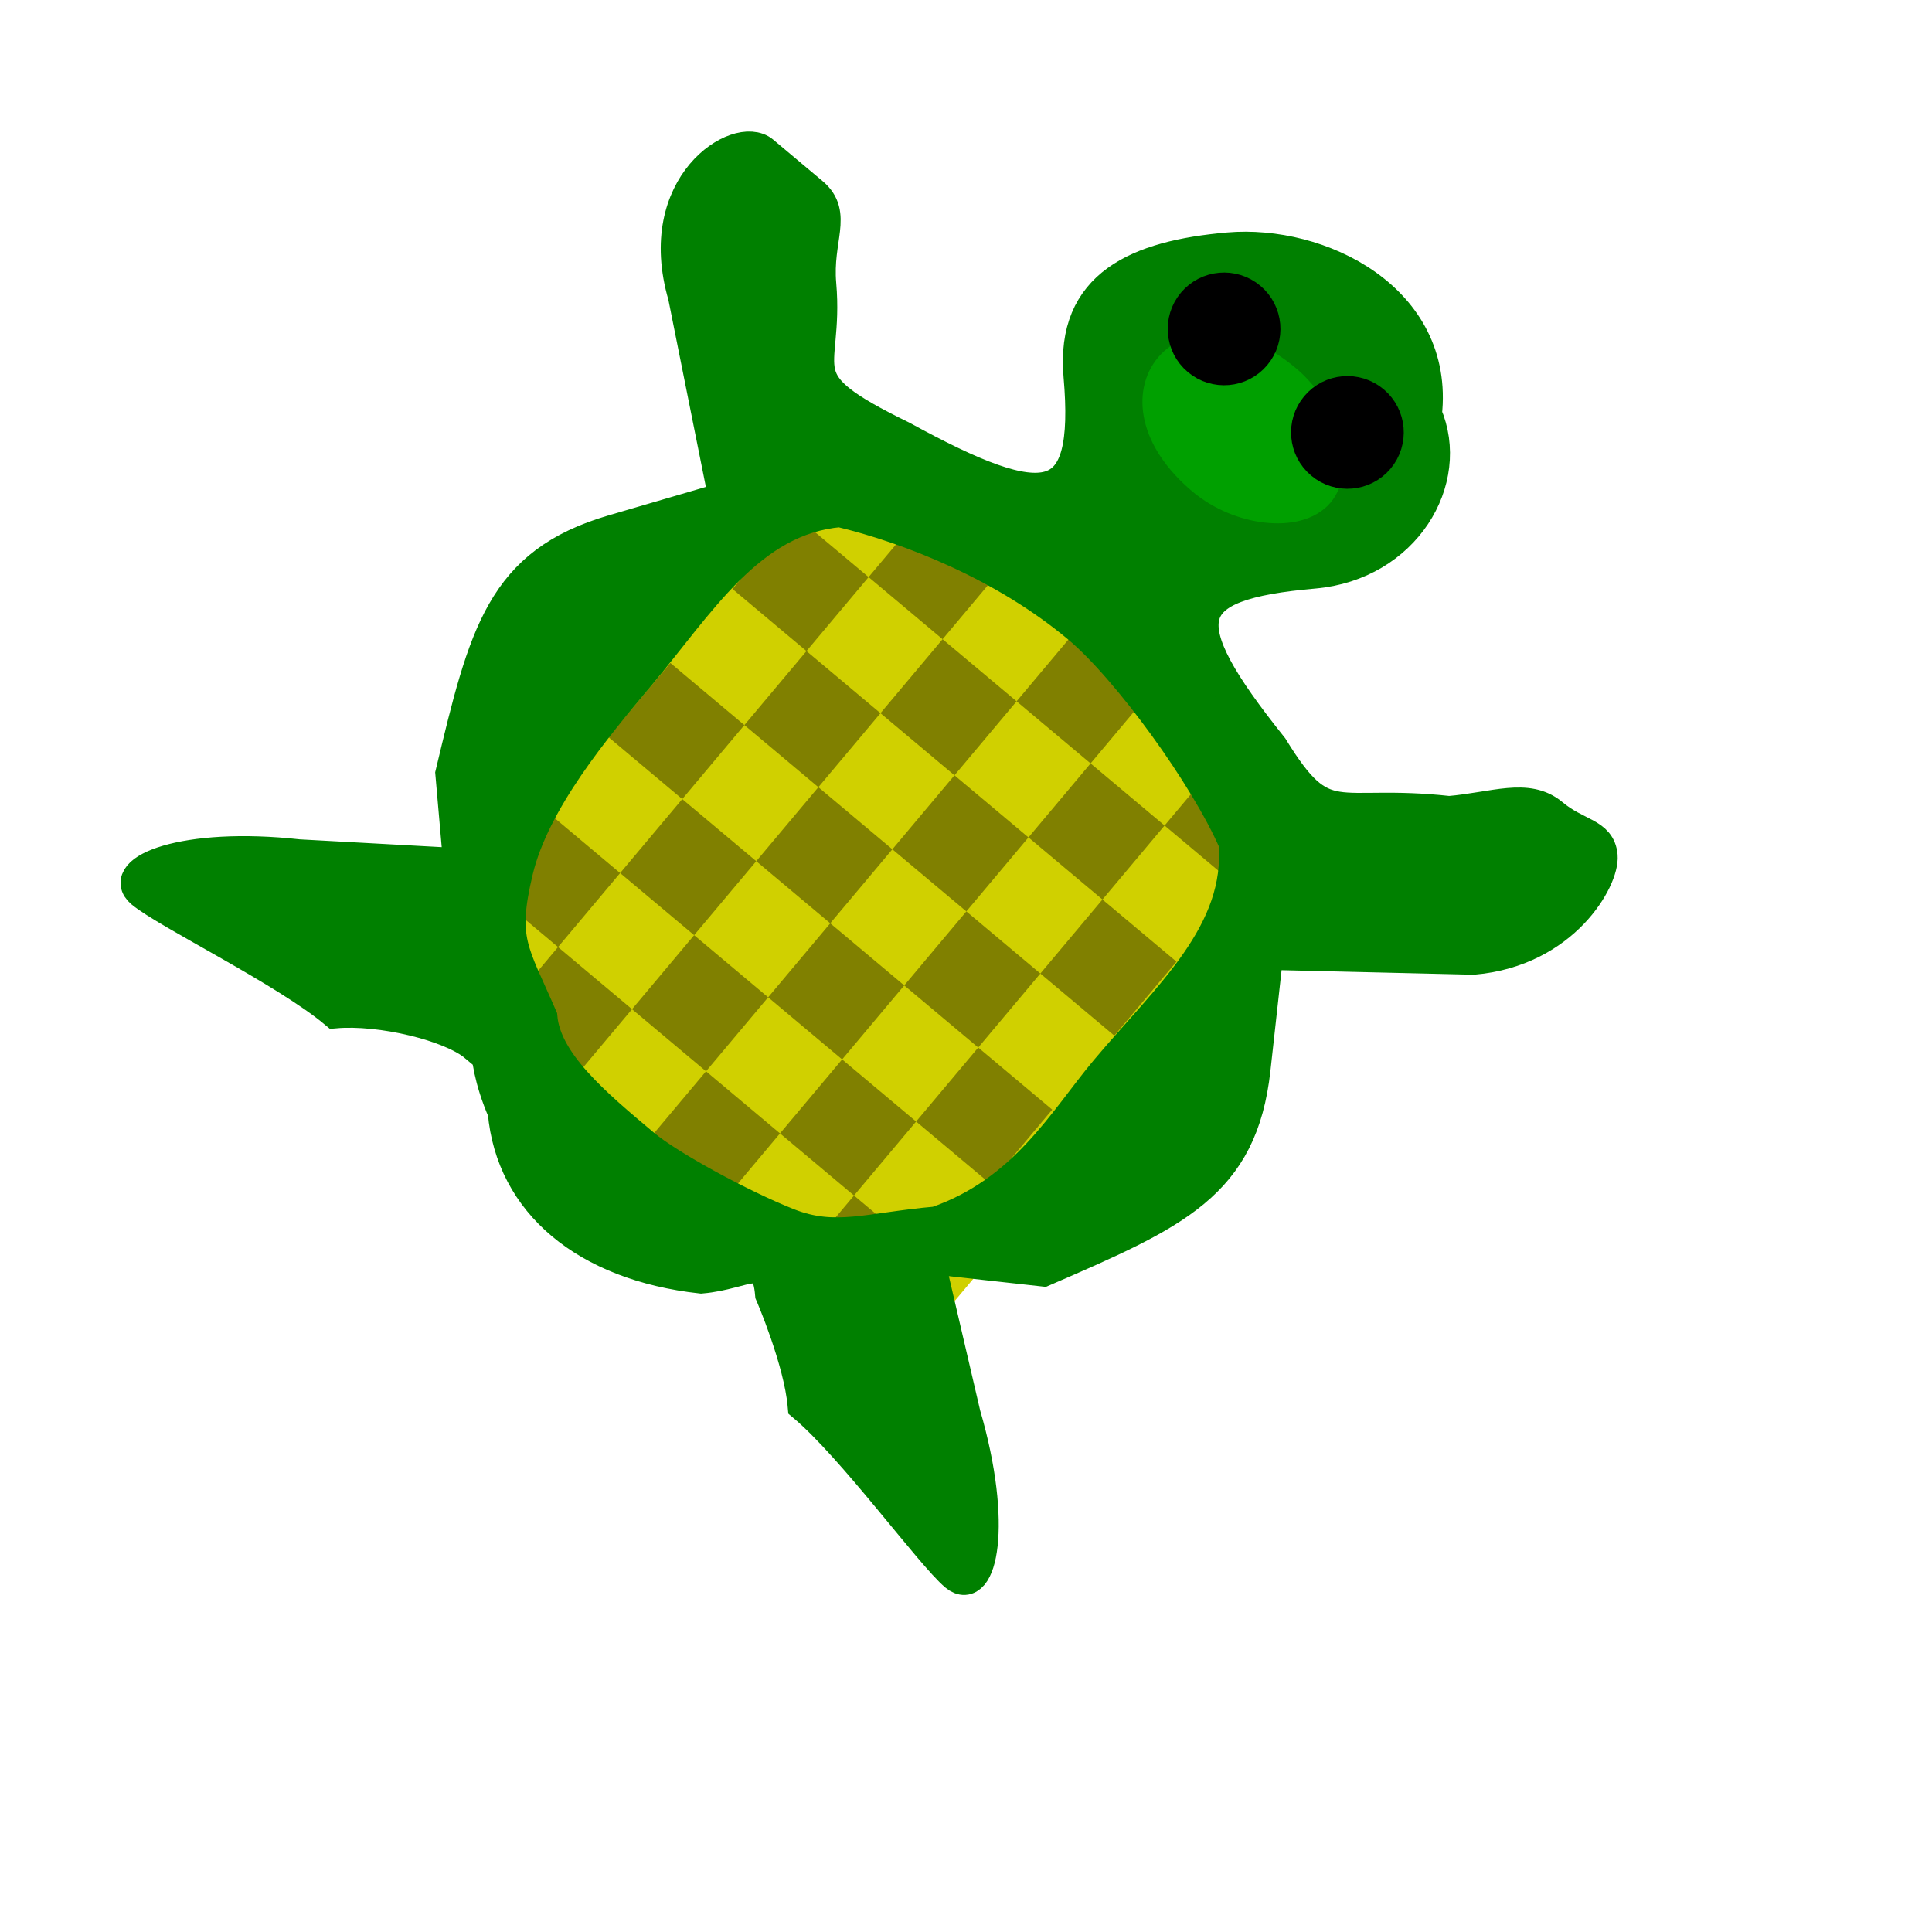 <?xml version="1.0" encoding="UTF-8" standalone="no"?>
<svg
   xmlns="http://www.w3.org/2000/svg"
   width="60"
   height="60"
   version="1.0">
  <g
     transform="matrix(0.766,0.643,-0.643,0.766,22.094,-13.596)">
  <rect
     style="fill:#d0d000;stroke:none;"
     width="21"
     height="21"
     x="19.5"
     y="18" />
  <rect
     style="fill:#808000;stroke:none;"
     width="3"
     height="3"
     x="30"
     y="24" />
  <rect
     style="fill:#808000;stroke:none;"
     width="3"
     height="3"
     x="24"
     y="24" />
  <rect
     style="fill:#808000;stroke:none;"
     width="3"
     height="3"
     x="30"
     y="30" />
  <rect
     style="fill:#808000;stroke:none;"
     width="3"
     height="3"
     x="24"
     y="30" />
  <rect
     style="fill:#808000;stroke:none;"
     width="3"
     height="3"
     x="27"
     y="27" />
  <rect
     style="fill:#808000;stroke:none;"
     width="3"
     height="3"
     x="21"
     y="27" />
  <rect
     style="fill:#808000;stroke:none;"
     width="3"
     height="3"
     x="33"
     y="27" />
  <rect
     style="fill:#808000;stroke:none;"
     width="3"
     height="3"
     x="27"
     y="21" />
  <rect
     style="fill:#808000;stroke:none;"
     width="3"
     height="3"
     x="21"
     y="21" />
  <rect
     style="fill:#808000;stroke:none;"
     width="3"
     height="3"
     x="33"
     y="21" />
  <rect
     style="fill:#808000;stroke:none;"
     width="3"
     height="3"
     x="27"
     y="33" />
  <rect
     style="fill:#808000;stroke:none;"
     width="3"
     height="3"
     x="21"
     y="33" />
  <rect
     style="fill:#808000;stroke:none;"
     width="3"
     height="3"
     x="33"
     y="33" />
  <rect
     style="fill:#808000;stroke:none;"
     width="3"
     height="3"
     x="30"
     y="36" />
  <rect
     style="fill:#808000;stroke:none;"
     width="3"
     height="3"
     x="24"
     y="36" />
  <rect
     style="fill:#808000;stroke:none;"
     width="3"
     height="3"
     x="30"
     y="18" />
  <rect
     style="fill:#808000;stroke:none;"
     width="3"
     height="3"
     x="24"
     y="18" />
  <rect
     style="fill:#808000;stroke:none;"
     width="3"
     height="3"
     x="36"
     y="24" />
  <rect
     style="fill:#808000;stroke:none;"
     width="3"
     height="3"
     x="36"
     y="30" />
  <rect
     style="fill:#808000;stroke:none;"
     width="3"
     height="3"
     x="36"
     y="18" />
  <rect
     style="fill:#808000;stroke:none;"
     width="3"
     height="3"
     x="36"
     y="36" />
  <path
     style="fill:#008000;stroke:#008000;stroke-opacity:1"
     d="M 20,42 C 21,41 23,40 24,40 C 24,39 24,40 26,41 C 28,43 31,43 34,41 C 35,40 35,39 36,40 C 36,40 38,41 39,42 C 41,42 45,43 46,43 C 47,43 46,41 43,39 L 39,36 L 42,34 C 44,30 45,28 43,25 L 41,22 L 46,18 C 48,16 47.5,13.5 47,13 C 46.5,12.5 46,13 45,13 C 44,13 43.5,14 42.5,15 C 39.5,17 40,18 37,17 C 32,16 31.5,15 34.5,12 C 36.5,10 36,7 34,6 C 32,3 28,4 26,6 C 24,8 23,10 25,12 C 28,15 27,16 22,17 C 18,18 19,17 17,15 C 16,14 16,13 15,13 C 14,13 13,13 13,13 C 12,13 11,16 14,18 L 19,22 L 17,25 C 15,28 16,30 18,34 L 20,36 L 16,39 C 13,41 12,43 13,43 C 14,43 18,42 20,42 z M 30,18 C 32,18 36,19 38,20 C 40,22 39.5,25 39.5,28 C 39.5,30 40,32.5 38.5,35 C 37,36.5 36.5,37.5 35,38 C 33.5,38.5 31,39 30,39 C 28,39 26,39 25,38 C 23,37 22.5,37 21.5,35 C 20.5,33 20.5,30 20.5,28 C 20.5,25 20,22 22,20 C 24,19 27,18 30,18 z" />
  <path
     style="fill:#00a000;stroke:#00a000;"
     d="M 33,10 C 33,11 31.5,12 30,12 C 28,12 27,11 27,10 C 27,9 28,8 30,8 C 31.5,8 33,9 33,10 z" />
  <circle
     style="fill:#000000;stroke:#000000;"
     r="1.25"
     cx="27.5"
     cy="8" />
  <circle
     style="fill:#000000;stroke:#000000;"
     r="1.25"
     cx="32.5"
     cy="8" />
  </g>
</svg>
